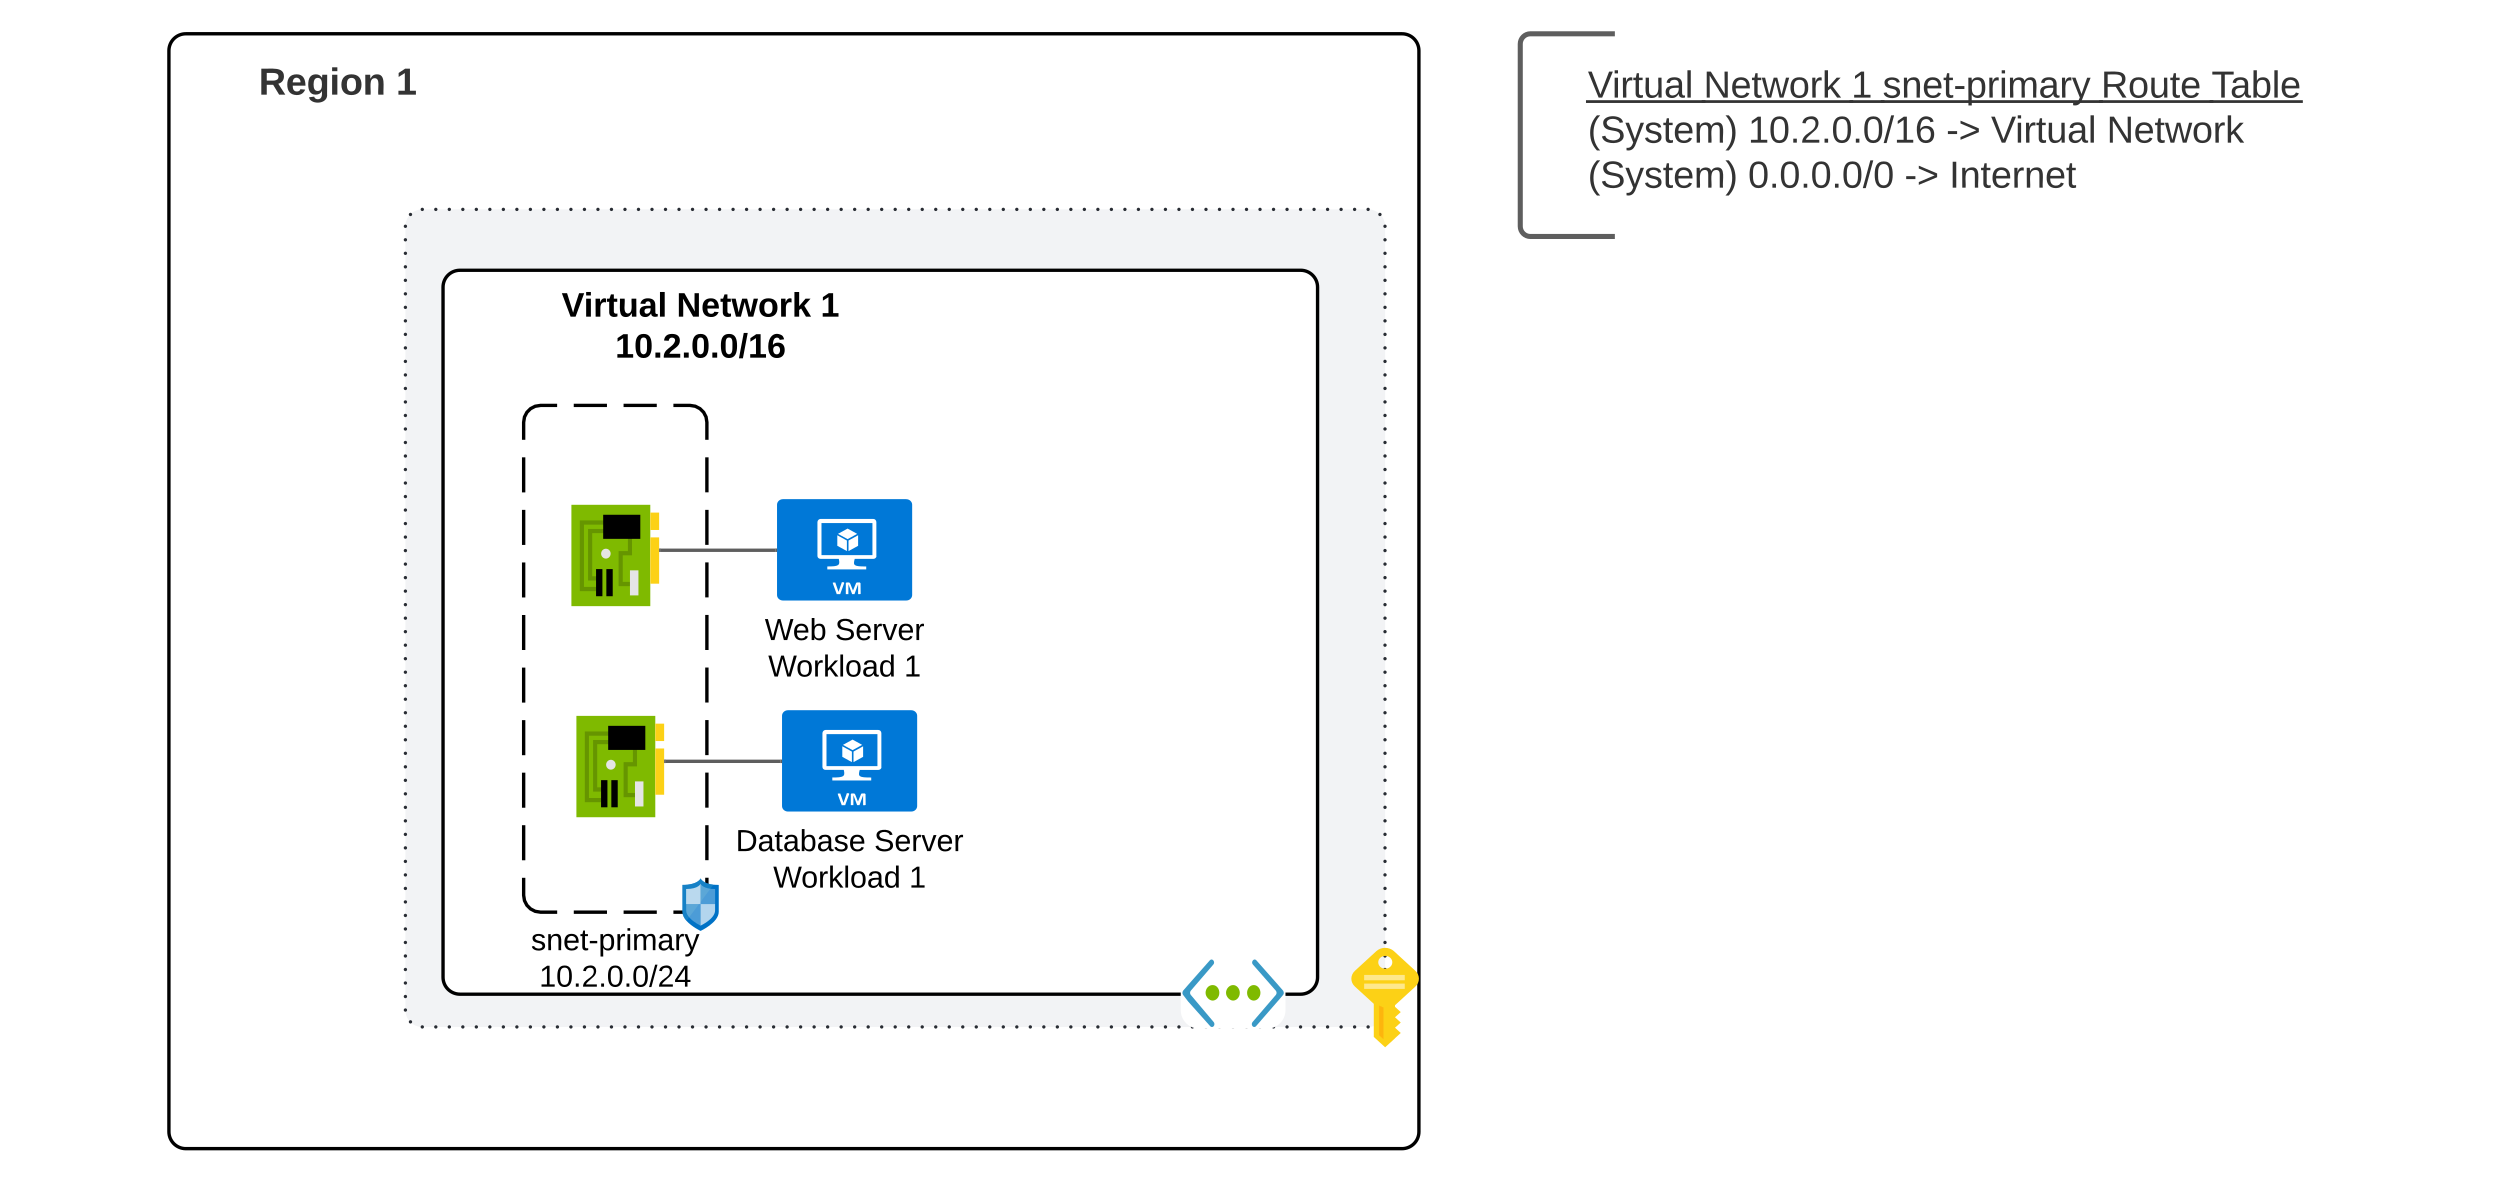 <svg xmlns="http://www.w3.org/2000/svg" xmlns:xlink="http://www.w3.org/1999/xlink" xmlns:lucid="lucid" width="1480" height="700"><g transform="translate(-1620 580)" lucid:page-tab-id="~m-RtZz7vfj2"><path d="M0-1296h3456v2656H0z" fill="#fff"/><path d="M2520-554c0-3.3 2.7-6 6-6h548c3.3 0 6 2.7 6 6v108c0 3.3-2.7 6-6 6h-548c-3.3 0-6-2.7-6-6z" fill="#fff" fill-opacity="0"/><path d="M2576-560h-50c-3.3 0-6 2.7-6 6v108c0 3.3 2.7 6 6 6h50" stroke="#5e5e5e" stroke-width="3" fill="none"/><use xlink:href="#a" transform="matrix(1,0,0,1,2560,-555) translate(0 32.778)"/><use xlink:href="#b" transform="matrix(1,0,0,1,2560,-555) translate(68.519 32.778)"/><use xlink:href="#c" transform="matrix(1,0,0,1,2560,-555) translate(155.988 32.778)"/><use xlink:href="#d" transform="matrix(1,0,0,1,2560,-555) translate(174.506 32.778)"/><use xlink:href="#e" transform="matrix(1,0,0,1,2560,-555) translate(303.827 32.778)"/><use xlink:href="#f" transform="matrix(1,0,0,1,2560,-555) translate(369.198 32.778)"/><use xlink:href="#g" transform="matrix(1,0,0,1,2560,-555) translate(0 59.444)"/><use xlink:href="#h" transform="matrix(1,0,0,1,2560,-555) translate(94.877 59.444)"/><use xlink:href="#i" transform="matrix(1,0,0,1,2560,-555) translate(212.16 59.444)"/><use xlink:href="#j" transform="matrix(1,0,0,1,2560,-555) translate(238.642 59.444)"/><use xlink:href="#k" transform="matrix(1,0,0,1,2560,-555) translate(307.16 59.444)"/><use xlink:href="#l" transform="matrix(1,0,0,1,2560,-555) translate(0 86.111)"/><use xlink:href="#m" transform="matrix(1,0,0,1,2560,-555) translate(94.877 86.111)"/><use xlink:href="#n" transform="matrix(1,0,0,1,2560,-555) translate(187.469 86.111)"/><use xlink:href="#o" transform="matrix(1,0,0,1,2560,-555) translate(213.951 86.111)"/><path d="M1720-550c0-5.52 4.48-10 10-10h720c5.52 0 10 4.48 10 10V90c0 5.52-4.48 10-10 10h-720c-5.52 0-10-4.48-10-10z" stroke="#000" stroke-width="2" fill="#fff"/><path d="M1860-446.04c0-5.53 4.48-10 10-10h560c5.52 0 10 4.47 10 10V18c0 5.52-4.48 10-10 10h-560c-5.52 0-10-4.48-10-10z" fill="#f2f3f5"/><path d="M1861-446.04c0 .55-.45 1-1 1s-1-.45-1-1c0-.56.45-1 1-1s1 .44 1 1zm3-7c0 .56-.44 1-1 1-.54 0-1-.44-1-1 0-.54.46-1 1-1 .56 0 1 .46 1 1zm7-3c0 .55-.45 1-1 1s-1-.45-1-1c0-.56.45-1 1-1s1 .44 1 1zm8 0c0 .55-.45 1-1 1s-1-.45-1-1c0-.56.45-1 1-1s1 .44 1 1zm8 0c0 .55-.45 1-1 1s-1-.45-1-1c0-.56.45-1 1-1s1 .44 1 1zm8 0c0 .55-.45 1-1 1s-1-.45-1-1c0-.56.45-1 1-1s1 .44 1 1zm8 0c0 .55-.45 1-1 1s-1-.45-1-1c0-.56.45-1 1-1s1 .44 1 1zm8 0c0 .55-.45 1-1 1s-1-.45-1-1c0-.56.45-1 1-1s1 .44 1 1zm8 0c0 .55-.45 1-1 1s-1-.45-1-1c0-.56.45-1 1-1s1 .44 1 1zm8 0c0 .55-.45 1-1 1s-1-.45-1-1c0-.56.45-1 1-1s1 .44 1 1zm8 0c0 .55-.45 1-1 1s-1-.45-1-1c0-.56.45-1 1-1s1 .44 1 1zm8 0c0 .55-.45 1-1 1s-1-.45-1-1c0-.56.45-1 1-1s1 .44 1 1zm8 0c0 .55-.45 1-1 1s-1-.45-1-1c0-.56.45-1 1-1s1 .44 1 1zm8 0c0 .55-.45 1-1 1s-1-.45-1-1c0-.56.45-1 1-1s1 .44 1 1zm8 0c0 .55-.45 1-1 1s-1-.45-1-1c0-.56.45-1 1-1s1 .44 1 1zm8 0c0 .55-.45 1-1 1s-1-.45-1-1c0-.56.45-1 1-1s1 .44 1 1zm8 0c0 .55-.45 1-1 1s-1-.45-1-1c0-.56.45-1 1-1s1 .44 1 1zm8 0c0 .55-.45 1-1 1s-1-.45-1-1c0-.56.45-1 1-1s1 .44 1 1zm8 0c0 .55-.45 1-1 1s-1-.45-1-1c0-.56.45-1 1-1s1 .44 1 1zm8 0c0 .55-.45 1-1 1s-1-.45-1-1c0-.56.45-1 1-1s1 .44 1 1zm8 0c0 .55-.45 1-1 1s-1-.45-1-1c0-.56.45-1 1-1s1 .44 1 1zm8 0c0 .55-.45 1-1 1s-1-.45-1-1c0-.56.45-1 1-1s1 .44 1 1zm8 0c0 .55-.45 1-1 1s-1-.45-1-1c0-.56.45-1 1-1s1 .44 1 1zm8 0c0 .55-.45 1-1 1s-1-.45-1-1c0-.56.45-1 1-1s1 .44 1 1zm8 0c0 .55-.45 1-1 1s-1-.45-1-1c0-.56.45-1 1-1s1 .44 1 1zm8 0c0 .55-.45 1-1 1s-1-.45-1-1c0-.56.45-1 1-1s1 .44 1 1zm8 0c0 .55-.45 1-1 1s-1-.45-1-1c0-.56.45-1 1-1s1 .44 1 1zm8 0c0 .55-.45 1-1 1s-1-.45-1-1c0-.56.45-1 1-1s1 .44 1 1zm8 0c0 .55-.45 1-1 1s-1-.45-1-1c0-.56.45-1 1-1s1 .44 1 1zm8 0c0 .55-.45 1-1 1s-1-.45-1-1c0-.56.45-1 1-1s1 .44 1 1zm8 0c0 .55-.45 1-1 1s-1-.45-1-1c0-.56.45-1 1-1s1 .44 1 1zm8 0c0 .55-.45 1-1 1s-1-.45-1-1c0-.56.45-1 1-1s1 .44 1 1zm8 0c0 .55-.45 1-1 1s-1-.45-1-1c0-.56.45-1 1-1s1 .44 1 1zm8 0c0 .55-.45 1-1 1s-1-.45-1-1c0-.56.45-1 1-1s1 .44 1 1zm8 0c0 .55-.45 1-1 1s-1-.45-1-1c0-.56.45-1 1-1s1 .44 1 1zm8 0c0 .55-.45 1-1 1s-1-.45-1-1c0-.56.45-1 1-1s1 .44 1 1zm8 0c0 .55-.45 1-1 1s-1-.45-1-1c0-.56.45-1 1-1s1 .44 1 1zm8 0c0 .55-.45 1-1 1s-1-.45-1-1c0-.56.45-1 1-1s1 .44 1 1zm8 0c0 .55-.45 1-1 1s-1-.45-1-1c0-.56.45-1 1-1s1 .44 1 1zm8 0c0 .55-.45 1-1 1s-1-.45-1-1c0-.56.45-1 1-1s1 .44 1 1zm8 0c0 .55-.45 1-1 1s-1-.45-1-1c0-.56.45-1 1-1s1 .44 1 1zm8 0c0 .55-.45 1-1 1s-1-.45-1-1c0-.56.45-1 1-1s1 .44 1 1zm8 0c0 .55-.45 1-1 1s-1-.45-1-1c0-.56.45-1 1-1s1 .44 1 1zm8 0c0 .55-.45 1-1 1s-1-.45-1-1c0-.56.45-1 1-1s1 .44 1 1zm8 0c0 .55-.45 1-1 1s-1-.45-1-1c0-.56.45-1 1-1s1 .44 1 1zm8 0c0 .55-.45 1-1 1s-1-.45-1-1c0-.56.45-1 1-1s1 .44 1 1zm8 0c0 .55-.45 1-1 1s-1-.45-1-1c0-.56.45-1 1-1s1 .44 1 1zm8 0c0 .55-.45 1-1 1s-1-.45-1-1c0-.56.45-1 1-1s1 .44 1 1zm8 0c0 .55-.45 1-1 1s-1-.45-1-1c0-.56.45-1 1-1s1 .44 1 1zm8 0c0 .55-.45 1-1 1s-1-.45-1-1c0-.56.45-1 1-1s1 .44 1 1zm8 0c0 .55-.45 1-1 1s-1-.45-1-1c0-.56.45-1 1-1s1 .44 1 1zm8 0c0 .55-.45 1-1 1s-1-.45-1-1c0-.56.45-1 1-1s1 .44 1 1zm8 0c0 .55-.45 1-1 1s-1-.45-1-1c0-.56.45-1 1-1s1 .44 1 1zm8 0c0 .55-.45 1-1 1s-1-.45-1-1c0-.56.45-1 1-1s1 .44 1 1zm8 0c0 .55-.45 1-1 1s-1-.45-1-1c0-.56.45-1 1-1s1 .44 1 1zm8 0c0 .55-.45 1-1 1s-1-.45-1-1c0-.56.45-1 1-1s1 .44 1 1zm8 0c0 .55-.45 1-1 1s-1-.45-1-1c0-.56.45-1 1-1s1 .44 1 1zm8 0c0 .55-.45 1-1 1s-1-.45-1-1c0-.56.45-1 1-1s1 .44 1 1zm8 0c0 .55-.45 1-1 1s-1-.45-1-1c0-.56.45-1 1-1s1 .44 1 1zm8 0c0 .55-.45 1-1 1s-1-.45-1-1c0-.56.45-1 1-1s1 .44 1 1zm8 0c0 .55-.45 1-1 1s-1-.45-1-1c0-.56.45-1 1-1s1 .44 1 1zm8 0c0 .55-.45 1-1 1s-1-.45-1-1c0-.56.45-1 1-1s1 .44 1 1zm8 0c0 .55-.45 1-1 1s-1-.45-1-1c0-.56.45-1 1-1s1 .44 1 1zm8 0c0 .55-.45 1-1 1s-1-.45-1-1c0-.56.45-1 1-1s1 .44 1 1zm8 0c0 .55-.45 1-1 1s-1-.45-1-1c0-.56.45-1 1-1s1 .44 1 1zm8 0c0 .55-.45 1-1 1s-1-.45-1-1c0-.56.45-1 1-1s1 .44 1 1zm8 0c0 .55-.45 1-1 1s-1-.45-1-1c0-.56.45-1 1-1s1 .44 1 1zm8 0c0 .55-.45 1-1 1s-1-.45-1-1c0-.56.45-1 1-1s1 .44 1 1zm8 0c0 .55-.45 1-1 1s-1-.45-1-1c0-.56.45-1 1-1s1 .44 1 1zm8 0c0 .55-.45 1-1 1s-1-.45-1-1c0-.56.45-1 1-1s1 .44 1 1zm8 0c0 .55-.45 1-1 1s-1-.45-1-1c0-.56.45-1 1-1s1 .44 1 1zm8 0c0 .55-.45 1-1 1s-1-.45-1-1c0-.56.45-1 1-1s1 .44 1 1zm8 0c0 .55-.45 1-1 1s-1-.45-1-1c0-.56.45-1 1-1s1 .44 1 1zm7 3c0 .56-.46 1-1 1-.56 0-1-.44-1-1 0-.54.44-1 1-1 .54 0 1 .46 1 1zm3 7c0 .55-.45 1-1 1s-1-.45-1-1c0-.56.45-1 1-1s1 .44 1 1zm0 8c0 .55-.45 1-1 1s-1-.45-1-1 .45-1 1-1 1 .45 1 1zm0 8c0 .55-.45 1-1 1s-1-.45-1-1 .45-1 1-1 1 .45 1 1zm0 8c0 .55-.45 1-1 1s-1-.45-1-1 .45-1 1-1 1 .45 1 1zm0 8c0 .55-.45 1-1 1s-1-.45-1-1 .45-1 1-1 1 .45 1 1zm0 8c0 .55-.45 1-1 1s-1-.45-1-1 .45-1 1-1 1 .45 1 1zm0 8c0 .55-.45 1-1 1s-1-.45-1-1 .45-1 1-1 1 .45 1 1zm0 8c0 .55-.45 1-1 1s-1-.45-1-1 .45-1 1-1 1 .45 1 1zm0 8c0 .56-.45 1-1 1s-1-.44-1-1c0-.55.45-1 1-1s1 .45 1 1zm0 8c0 .56-.45 1-1 1s-1-.44-1-1c0-.55.45-1 1-1s1 .45 1 1zm0 8c0 .56-.45 1-1 1s-1-.44-1-1c0-.55.45-1 1-1s1 .45 1 1zm0 8c0 .56-.45 1-1 1s-1-.44-1-1c0-.55.45-1 1-1s1 .45 1 1zm0 8c0 .56-.45 1-1 1s-1-.44-1-1c0-.55.45-1 1-1s1 .45 1 1zm0 8c0 .56-.45 1-1 1s-1-.44-1-1c0-.55.45-1 1-1s1 .45 1 1zm0 8c0 .56-.45 1-1 1s-1-.44-1-1c0-.54.45-1 1-1s1 .46 1 1zm0 8c0 .56-.45 1-1 1s-1-.44-1-1c0-.54.45-1 1-1s1 .46 1 1zm0 8c0 .56-.45 1-1 1s-1-.44-1-1c0-.54.45-1 1-1s1 .46 1 1zm0 8c0 .56-.45 1-1 1s-1-.44-1-1c0-.54.45-1 1-1s1 .46 1 1zm0 8c0 .56-.45 1-1 1s-1-.44-1-1c0-.54.45-1 1-1s1 .46 1 1zm0 8c0 .56-.45 1-1 1s-1-.44-1-1c0-.54.45-1 1-1s1 .46 1 1zm0 8c0 .56-.45 1-1 1s-1-.44-1-1c0-.54.45-1 1-1s1 .46 1 1zm0 8c0 .56-.45 1-1 1s-1-.44-1-1c0-.54.45-1 1-1s1 .46 1 1zm0 8c0 .57-.45 1-1 1s-1-.43-1-1c0-.54.45-1 1-1s1 .46 1 1zm0 8c0 .57-.45 1-1 1s-1-.43-1-1c0-.54.45-1 1-1s1 .46 1 1zm0 8c0 .57-.45 1-1 1s-1-.43-1-1c0-.54.45-1 1-1s1 .46 1 1zm0 8.02c0 .55-.45 1-1 1s-1-.45-1-1c0-.56.45-1 1-1s1 .44 1 1zm0 8c0 .55-.45 1-1 1s-1-.45-1-1c0-.56.45-1 1-1s1 .44 1 1zm0 8c0 .55-.45 1-1 1s-1-.45-1-1c0-.56.45-1 1-1s1 .44 1 1zm0 8c0 .55-.45 1-1 1s-1-.45-1-1 .45-1 1-1 1 .45 1 1zm0 8c0 .55-.45 1-1 1s-1-.45-1-1 .45-1 1-1 1 .45 1 1zm0 8c0 .55-.45 1-1 1s-1-.45-1-1 .45-1 1-1 1 .45 1 1zm0 8c0 .55-.45 1-1 1s-1-.45-1-1 .45-1 1-1 1 .45 1 1zm0 8c0 .55-.45 1-1 1s-1-.45-1-1 .45-1 1-1 1 .45 1 1zm0 8c0 .55-.45 1-1 1s-1-.45-1-1 .45-1 1-1 1 .45 1 1zm0 8c0 .55-.45 1-1 1s-1-.45-1-1 .45-1 1-1 1 .45 1 1zm0 8c0 .56-.45 1-1 1s-1-.44-1-1c0-.55.45-1 1-1s1 .45 1 1zm0 8c0 .56-.45 1-1 1s-1-.44-1-1c0-.55.45-1 1-1s1 .45 1 1zm0 8c0 .56-.45 1-1 1s-1-.44-1-1c0-.55.45-1 1-1s1 .45 1 1zm0 8c0 .56-.45 1-1 1s-1-.44-1-1c0-.55.45-1 1-1s1 .45 1 1zm0 8c0 .56-.45 1-1 1s-1-.44-1-1c0-.55.45-1 1-1s1 .45 1 1zm0 8c0 .56-.45 1-1 1s-1-.44-1-1c0-.55.45-1 1-1s1 .45 1 1zm0 8c0 .56-.45 1-1 1s-1-.44-1-1c0-.54.45-1 1-1s1 .46 1 1zm0 8c0 .56-.45 1-1 1s-1-.44-1-1c0-.54.45-1 1-1s1 .46 1 1zm0 8c0 .56-.45 1-1 1s-1-.44-1-1c0-.54.45-1 1-1s1 .46 1 1zm0 8c0 .56-.45 1-1 1s-1-.44-1-1c0-.54.45-1 1-1s1 .46 1 1zm0 8c0 .56-.45 1-1 1s-1-.44-1-1c0-.54.45-1 1-1s1 .46 1 1zm0 8c0 .56-.45 1-1 1s-1-.44-1-1c0-.54.45-1 1-1s1 .46 1 1zm0 8c0 .56-.45 1-1 1s-1-.44-1-1c0-.54.45-1 1-1s1 .46 1 1zm0 8c0 .56-.45 1-1 1s-1-.44-1-1c0-.54.45-1 1-1s1 .46 1 1zm0 8c0 .57-.45 1-1 1s-1-.43-1-1c0-.54.45-1 1-1s1 .46 1 1zm0 8c0 .57-.45 1-1 1s-1-.43-1-1c0-.54.45-1 1-1s1 .46 1 1zm0 8c0 .57-.45 1-1 1s-1-.43-1-1c0-.54.45-1 1-1s1 .46 1 1zm0 8.02c0 .55-.45 1-1 1s-1-.45-1-1c0-.56.45-1 1-1s1 .44 1 1zm0 8c0 .55-.45 1-1 1s-1-.45-1-1c0-.56.45-1 1-1s1 .44 1 1zm0 8c0 .55-.45 1-1 1s-1-.45-1-1c0-.56.45-1 1-1s1 .44 1 1zm0 8c0 .55-.45 1-1 1s-1-.45-1-1 .45-1 1-1 1 .45 1 1zm0 8c0 .55-.45 1-1 1s-1-.45-1-1 .45-1 1-1 1 .45 1 1zm0 8c0 .55-.45 1-1 1s-1-.45-1-1 .45-1 1-1 1 .45 1 1zm0 8c0 .55-.45 1-1 1s-1-.45-1-1 .45-1 1-1 1 .45 1 1zm-3 7c0 .54-.46 1-1 1-.56 0-1-.46-1-1 0-.56.44-1 1-1 .54 0 1 .44 1 1zm-7 3c0 .55-.45 1-1 1s-1-.45-1-1 .45-1 1-1 1 .45 1 1zm-8 0c0 .55-.45 1-1 1s-1-.45-1-1 .45-1 1-1 1 .45 1 1zm-8 0c0 .55-.45 1-1 1s-1-.45-1-1 .45-1 1-1 1 .45 1 1zm-8 0c0 .55-.45 1-1 1s-1-.45-1-1 .45-1 1-1 1 .45 1 1zm-8 0c0 .55-.45 1-1 1s-1-.45-1-1 .45-1 1-1 1 .45 1 1zm-8 0c0 .55-.45 1-1 1s-1-.45-1-1 .45-1 1-1 1 .45 1 1zm-8 0c0 .55-.45 1-1 1s-1-.45-1-1 .45-1 1-1 1 .45 1 1zm-8 0c0 .55-.45 1-1 1s-1-.45-1-1 .45-1 1-1 1 .45 1 1zm-8 0c0 .55-.45 1-1 1s-1-.45-1-1 .45-1 1-1 1 .45 1 1zm-8 0c0 .55-.45 1-1 1s-1-.45-1-1 .45-1 1-1 1 .45 1 1zm-8 0c0 .55-.45 1-1 1s-1-.45-1-1 .45-1 1-1 1 .45 1 1zm-8 0c0 .55-.45 1-1 1s-1-.45-1-1 .45-1 1-1 1 .45 1 1zm-8 0c0 .55-.45 1-1 1s-1-.45-1-1 .45-1 1-1 1 .45 1 1zm-8 0c0 .55-.45 1-1 1s-1-.45-1-1 .45-1 1-1 1 .45 1 1zm-8 0c0 .55-.45 1-1 1s-1-.45-1-1 .45-1 1-1 1 .45 1 1zm-8 0c0 .55-.45 1-1 1s-1-.45-1-1 .45-1 1-1 1 .45 1 1zm-8 0c0 .55-.45 1-1 1s-1-.45-1-1 .45-1 1-1 1 .45 1 1zm-8 0c0 .55-.45 1-1 1s-1-.45-1-1 .45-1 1-1 1 .45 1 1zm-8 0c0 .55-.45 1-1 1s-1-.45-1-1 .45-1 1-1 1 .45 1 1zm-8 0c0 .55-.45 1-1 1s-1-.45-1-1 .45-1 1-1 1 .45 1 1zm-8 0c0 .55-.45 1-1 1s-1-.45-1-1 .45-1 1-1 1 .45 1 1zm-8 0c0 .55-.45 1-1 1s-1-.45-1-1 .45-1 1-1 1 .45 1 1zm-8 0c0 .55-.45 1-1 1s-1-.45-1-1 .45-1 1-1 1 .45 1 1zm-8 0c0 .55-.45 1-1 1s-1-.45-1-1 .45-1 1-1 1 .45 1 1zm-8 0c0 .55-.45 1-1 1s-1-.45-1-1 .45-1 1-1 1 .45 1 1zm-8 0c0 .55-.45 1-1 1s-1-.45-1-1 .45-1 1-1 1 .45 1 1zm-8 0c0 .55-.45 1-1 1s-1-.45-1-1 .45-1 1-1 1 .45 1 1zm-8 0c0 .55-.45 1-1 1s-1-.45-1-1 .45-1 1-1 1 .45 1 1zm-8 0c0 .55-.45 1-1 1s-1-.45-1-1 .45-1 1-1 1 .45 1 1zm-8 0c0 .55-.45 1-1 1s-1-.45-1-1 .45-1 1-1 1 .45 1 1zm-8 0c0 .55-.45 1-1 1s-1-.45-1-1 .45-1 1-1 1 .45 1 1zm-8 0c0 .55-.45 1-1 1s-1-.45-1-1 .45-1 1-1 1 .45 1 1zm-8 0c0 .55-.45 1-1 1s-1-.45-1-1 .45-1 1-1 1 .45 1 1zm-8 0c0 .55-.45 1-1 1s-1-.45-1-1 .45-1 1-1 1 .45 1 1zm-8 0c0 .55-.45 1-1 1s-1-.45-1-1 .45-1 1-1 1 .45 1 1zm-8 0c0 .55-.45 1-1 1s-1-.45-1-1 .45-1 1-1 1 .45 1 1zm-8 0c0 .55-.45 1-1 1s-1-.45-1-1 .45-1 1-1 1 .45 1 1zm-8 0c0 .55-.45 1-1 1s-1-.45-1-1 .45-1 1-1 1 .45 1 1zm-8 0c0 .55-.45 1-1 1s-1-.45-1-1 .45-1 1-1 1 .45 1 1zm-8 0c0 .55-.45 1-1 1s-1-.45-1-1 .45-1 1-1 1 .45 1 1zm-8 0c0 .55-.45 1-1 1s-1-.45-1-1 .45-1 1-1 1 .45 1 1zm-8 0c0 .55-.45 1-1 1s-1-.45-1-1 .45-1 1-1 1 .45 1 1zm-8 0c0 .55-.45 1-1 1s-1-.45-1-1 .45-1 1-1 1 .45 1 1zm-8 0c0 .55-.45 1-1 1s-1-.45-1-1 .45-1 1-1 1 .45 1 1zm-8 0c0 .55-.45 1-1 1s-1-.45-1-1 .45-1 1-1 1 .45 1 1zm-8 0c0 .55-.45 1-1 1s-1-.45-1-1 .45-1 1-1 1 .45 1 1zm-8 0c0 .55-.45 1-1 1s-1-.45-1-1 .45-1 1-1 1 .45 1 1zm-8 0c0 .55-.45 1-1 1s-1-.45-1-1 .45-1 1-1 1 .45 1 1zm-8 0c0 .55-.45 1-1 1s-1-.45-1-1 .45-1 1-1 1 .45 1 1zm-8 0c0 .55-.45 1-1 1s-1-.45-1-1 .45-1 1-1 1 .45 1 1zm-8 0c0 .55-.45 1-1 1s-1-.45-1-1 .45-1 1-1 1 .45 1 1zm-8 0c0 .55-.45 1-1 1s-1-.45-1-1 .45-1 1-1 1 .45 1 1zm-8 0c0 .55-.45 1-1 1s-1-.45-1-1 .45-1 1-1 1 .45 1 1zm-8 0c0 .55-.45 1-1 1s-1-.45-1-1 .45-1 1-1 1 .45 1 1zm-8 0c0 .55-.45 1-1 1s-1-.45-1-1 .45-1 1-1 1 .45 1 1zm-8 0c0 .55-.45 1-1 1s-1-.45-1-1 .45-1 1-1 1 .45 1 1zm-8 0c0 .55-.45 1-1 1s-1-.45-1-1 .45-1 1-1 1 .45 1 1zm-8 0c0 .55-.45 1-1 1s-1-.45-1-1 .45-1 1-1 1 .45 1 1zm-8 0c0 .55-.45 1-1 1s-1-.45-1-1 .45-1 1-1 1 .45 1 1zm-8 0c0 .55-.45 1-1 1s-1-.45-1-1 .45-1 1-1 1 .45 1 1zm-8 0c0 .55-.45 1-1 1s-1-.45-1-1 .45-1 1-1 1 .45 1 1zm-8 0c0 .55-.45 1-1 1s-1-.45-1-1 .45-1 1-1 1 .45 1 1zm-8 0c0 .55-.45 1-1 1s-1-.45-1-1 .45-1 1-1 1 .45 1 1zm-8 0c0 .55-.45 1-1 1s-1-.45-1-1 .45-1 1-1 1 .45 1 1zm-8 0c0 .55-.45 1-1 1s-1-.45-1-1 .45-1 1-1 1 .45 1 1zm-8 0c0 .55-.45 1-1 1s-1-.45-1-1 .45-1 1-1 1 .45 1 1zm-8 0c0 .55-.45 1-1 1s-1-.45-1-1 .45-1 1-1 1 .45 1 1zm-8 0c0 .55-.45 1-1 1s-1-.45-1-1 .45-1 1-1 1 .45 1 1zm-8 0c0 .55-.45 1-1 1s-1-.45-1-1 .45-1 1-1 1 .45 1 1zm-8 0c0 .55-.45 1-1 1s-1-.45-1-1 .45-1 1-1 1 .45 1 1zm-8 0c0 .55-.45 1-1 1s-1-.45-1-1 .45-1 1-1 1 .45 1 1zm-7-3c0 .54-.44 1-1 1-.54 0-1-.46-1-1 0-.56.46-1 1-1 .56 0 1 .44 1 1zm-3-7c0 .55-.45 1-1 1s-1-.45-1-1 .45-1 1-1 1 .45 1 1zm0-8c0 .55-.45 1-1 1s-1-.45-1-1 .45-1 1-1 1 .45 1 1zm0-8c0 .55-.45 1-1 1s-1-.45-1-1 .45-1 1-1 1 .45 1 1zm0-8c0 .55-.45 1-1 1s-1-.45-1-1 .45-1 1-1 1 .45 1 1zm0-8c0 .55-.45 1-1 1s-1-.45-1-1c0-.56.45-1 1-1s1 .44 1 1zm0-8c0 .55-.45 1-1 1s-1-.45-1-1c0-.56.45-1 1-1s1 .44 1 1zm0-8c0 .55-.45 1-1 1s-1-.45-1-1c0-.56.45-1 1-1s1 .44 1 1zm0-8c0 .55-.45 1-1 1s-1-.45-1-1c0-.56.45-1 1-1s1 .44 1 1zm0-8c0 .55-.45 1-1 1s-1-.45-1-1c0-.56.45-1 1-1s1 .44 1 1zm0-8c0 .55-.45 1-1 1s-1-.45-1-1c0-.56.45-1 1-1s1 .44 1 1zm0-8c0 .54-.45 1-1 1s-1-.46-1-1c0-.56.45-1 1-1s1 .44 1 1zm0-8c0 .54-.45 1-1 1s-1-.46-1-1c0-.56.45-1 1-1s1 .44 1 1zm0-8c0 .54-.45 1-1 1s-1-.46-1-1c0-.56.45-1 1-1s1 .44 1 1zm0-8c0 .54-.45 1-1 1s-1-.46-1-1c0-.56.45-1 1-1s1 .44 1 1zm0-8c0 .54-.45 1-1 1s-1-.46-1-1c0-.56.45-1 1-1s1 .44 1 1zm0-8c0 .54-.45 1-1 1s-1-.46-1-1c0-.56.45-1 1-1s1 .44 1 1zm0-8c0 .54-.45 1-1 1s-1-.46-1-1c0-.56.45-1 1-1s1 .44 1 1zm0-8c0 .54-.45 1-1 1s-1-.46-1-1c0-.56.45-1 1-1s1 .44 1 1zm0-8c0 .54-.45 1-1 1s-1-.46-1-1c0-.57.45-1 1-1s1 .43 1 1zm0-8c0 .54-.45 1-1 1s-1-.46-1-1c0-.57.45-1 1-1s1 .43 1 1zm0-8c0 .54-.45 1-1 1s-1-.46-1-1c0-.57.45-1 1-1s1 .43 1 1zm0-8.02c0 .56-.45 1-1 1s-1-.44-1-1c0-.55.45-1 1-1s1 .45 1 1zm0-8c0 .56-.45 1-1 1s-1-.44-1-1c0-.55.45-1 1-1s1 .45 1 1zm0-8c0 .56-.45 1-1 1s-1-.44-1-1c0-.55.45-1 1-1s1 .45 1 1zm0-8c0 .55-.45 1-1 1s-1-.45-1-1 .45-1 1-1 1 .45 1 1zm0-8c0 .55-.45 1-1 1s-1-.45-1-1 .45-1 1-1 1 .45 1 1zm0-8c0 .55-.45 1-1 1s-1-.45-1-1 .45-1 1-1 1 .45 1 1zm0-8c0 .55-.45 1-1 1s-1-.45-1-1 .45-1 1-1 1 .45 1 1zm0-8c0 .55-.45 1-1 1s-1-.45-1-1 .45-1 1-1 1 .45 1 1zm0-8c0 .55-.45 1-1 1s-1-.45-1-1 .45-1 1-1 1 .45 1 1zm0-8c0 .55-.45 1-1 1s-1-.45-1-1 .45-1 1-1 1 .45 1 1zm0-8c0 .55-.45 1-1 1s-1-.45-1-1c0-.56.45-1 1-1s1 .44 1 1zm0-8c0 .55-.45 1-1 1s-1-.45-1-1c0-.56.45-1 1-1s1 .44 1 1zm0-8c0 .55-.45 1-1 1s-1-.45-1-1c0-.56.45-1 1-1s1 .44 1 1zm0-8c0 .55-.45 1-1 1s-1-.45-1-1c0-.56.45-1 1-1s1 .44 1 1zm0-8c0 .55-.45 1-1 1s-1-.45-1-1c0-.56.45-1 1-1s1 .44 1 1zm0-8c0 .55-.45 1-1 1s-1-.45-1-1c0-.56.45-1 1-1s1 .44 1 1zm0-8c0 .54-.45 1-1 1s-1-.46-1-1c0-.56.45-1 1-1s1 .44 1 1zm0-8c0 .54-.45 1-1 1s-1-.46-1-1c0-.56.45-1 1-1s1 .44 1 1zm0-8c0 .54-.45 1-1 1s-1-.46-1-1c0-.56.45-1 1-1s1 .44 1 1zm0-8c0 .54-.45 1-1 1s-1-.46-1-1c0-.56.45-1 1-1s1 .44 1 1zm0-8c0 .54-.45 1-1 1s-1-.46-1-1c0-.56.45-1 1-1s1 .44 1 1zm0-8c0 .54-.45 1-1 1s-1-.46-1-1c0-.56.45-1 1-1s1 .44 1 1zm0-8c0 .54-.45 1-1 1s-1-.46-1-1c0-.56.45-1 1-1s1 .44 1 1zm0-8c0 .54-.45 1-1 1s-1-.46-1-1c0-.56.45-1 1-1s1 .44 1 1zm0-8c0 .54-.45 1-1 1s-1-.46-1-1c0-.57.45-1 1-1s1 .43 1 1zm0-8c0 .54-.45 1-1 1s-1-.46-1-1c0-.57.45-1 1-1s1 .43 1 1zm0-8c0 .54-.45 1-1 1s-1-.46-1-1c0-.57.45-1 1-1s1 .43 1 1zm0-8.02c0 .56-.45 1-1 1s-1-.44-1-1c0-.55.45-1 1-1s1 .45 1 1zm0-8c0 .56-.45 1-1 1s-1-.44-1-1c0-.55.45-1 1-1s1 .45 1 1zm0-8c0 .56-.45 1-1 1s-1-.44-1-1c0-.55.45-1 1-1s1 .45 1 1zm0-8c0 .55-.45 1-1 1s-1-.45-1-1 .45-1 1-1 1 .45 1 1zm0-8c0 .55-.45 1-1 1s-1-.45-1-1 .45-1 1-1 1 .45 1 1zm0-8c0 .55-.45 1-1 1s-1-.45-1-1 .45-1 1-1 1 .45 1 1zm0-8c0 .55-.45 1-1 1s-1-.45-1-1 .45-1 1-1 1 .45 1 1zm0-8c0 .55-.45 1-1 1s-1-.45-1-1 .45-1 1-1 1 .45 1 1zm0-8c0 .55-.45 1-1 1s-1-.45-1-1 .45-1 1-1 1 .45 1 1zm0-8c0 .55-.45 1-1 1s-1-.45-1-1 .45-1 1-1 1 .45 1 1z" fill="#282c33"/><path d="M1882.28-410c0-5.52 4.48-10 10-10H2390c5.52 0 10 4.48 10 10V-1.44c0 5.52-4.48 10-10 10h-497.72c-5.52 0-10-4.48-10-10z" stroke="#000" stroke-width="2" fill="#fff"/><path d="M2320-2c0-5.52 4.48-10 10-10h40c5.52 0 10 4.48 10 10v20c0 5.52-4.48 10-10 10h-40c-5.52 0-10-4.48-10-10z" stroke="#fff" stroke-width="2" fill="#fff"/><path d="M2379.6 9c.6-.68.48-1.8 0-2.52l-2.88-3.32-12.94-14.64c-.6-.68-1.44-.68-2.04 0-.6.68-.72 1.8 0 2.52l13.54 15.44c.6.72.6 1.84 0 2.52l-13.77 16.04c-.6.68-.6 1.8 0 2.48.6.72 1.56.56 2.04 0l12.82-14.76.12-.12L2379.6 9zM2320.4 9c-.6-.68-.48-1.8 0-2.52l2.88-3.32 12.94-14.64c.6-.68 1.44-.68 2.04 0 .6.68.72 1.8 0 2.52l-13.3 15.44c-.6.72-.6 1.84 0 2.52l13.53 16.04c.6.68.6 1.8 0 2.48-.6.72-1.56.56-2.04 0l-13.05-14.6-.12-.16L2320.4 9z" stroke="#000" stroke-opacity="0" fill="#3999c6"/><path d="M2341.85 7.75c0 2.64-1.9 4.6-3.95 4.6-2.04 0-4.2-2.23-4.2-4.6 0-2.38 1.68-4.6 4.2-4.6 2.4 0 3.95 2.22 3.95 4.6zM2353.95 7.75c0 2.64-1.9 4.6-3.95 4.6-2.03 0-4.2-2.23-4.2-4.6 0-2.38 1.92-4.6 4.2-4.6 2.28 0 3.95 2.22 3.95 4.6zM2366.18 7.75c0 2.53-1.78 4.6-3.96 4.6-2.18 0-3.95-2.07-3.95-4.6 0-2.54 1.77-4.6 3.95-4.6s3.96 2.06 3.96 4.6z" stroke="#000" stroke-opacity="0" fill="#7fba00"/><path d="M2336.87-11.1h26.18l16.27 18.9-16.92 19.7h-25.3l-16.74-19.48z" stroke="#000" stroke-opacity="0" stroke-width="0" fill-opacity="0"/><path d="M1884.75-425.12h300v82.8h-300z" stroke="#000" stroke-opacity="0" stroke-width="2" fill="#fff" fill-opacity="0"/><use xlink:href="#p" transform="matrix(1,0,0,1,1889.75,-420.121) translate(62.763 27.584)"/><use xlink:href="#q" transform="matrix(1,0,0,1,1889.75,-420.121) translate(130.788 27.584)"/><use xlink:href="#r" transform="matrix(1,0,0,1,1889.75,-420.121) translate(216.002 27.584)"/><use xlink:href="#s" transform="matrix(1,0,0,1,1889.75,-420.121) translate(94.444 51.851)"/><path d="M1640-560h360v62.32h-360z" fill="#fff" fill-opacity="0"/><use xlink:href="#t" transform="matrix(1,0,0,1,1645,-555) translate(128.21 31.028)"/><use xlink:href="#u" transform="matrix(1,0,0,1,1645,-555) translate(209.444 31.028)"/><path d="M1930-330c0-5.52 4.48-10 10-10h88.48c5.52 0 10 4.48 10 10v280c0 5.52-4.48 10-10 10H1940c-5.52 0-10-4.48-10-10z" fill="#fff"/><path d="M1959.66-340h19.66m9.83 0h19.66m9.84 0h9.84l3.16.5 2.74 1.43 2.17 2.16 1.42 2.74.5 3.16v10.37m0 10.37v20.74m0 10.37v20.74m0 10.36v20.74m0 10.37v20.74m0 10.4v20.73m0 10.37v20.74m0 10.37v20.75m0 10.37v20.74m0 10.37V-50l-.5 3.16-1.42 2.75-2.17 2.17-2.74 1.42-3.16.5h-9.84m-9.83 0h-19.65m-9.83 0h-19.66m-9.83 0H1940l-3.16-.5-2.75-1.43-2.17-2.16-1.42-2.74-.5-3.16v-10.37m0-10.37v-20.74m0-10.37v-20.74m0-10.36v-20.74m0-10.37v-20.74m0-10.4v-20.73m0-10.37v-20.74m0-10.37v-20.75m0-10.37v-20.74m0-10.37V-330l.5-3.16 1.43-2.75 2.16-2.17 2.74-1.42 3.16-.5h9.83" stroke="#000" stroke-width="2" fill="none"/><path d="M2106.32-251.37h30.16v-18.96h-30.16v18.96zm21.68-5.52l-5.68 3.13V-260l5.68-3.13v6.24zm-6.24-10.2l5.68 3.13-5.68 3.12-5.68-3.12 5.68-3.12zm-6.08 3.97l5.68 3.12v6.23l-5.68-3.12v-6.23z" stroke="#000" stroke-opacity="0" fill="#0078d7"/><path d="M2156.48-284.5h-72.96c-2 0-3.52 1.57-3.52 3.25v53.52c0 1.86 1.68 3.24 3.52 3.24h72.96c2.08 0 3.52-1.55 3.52-3.23v-53.52c0-1.68-1.52-3.24-3.52-3.24zm-36.72 49.7l-2.24 6.17v.18l-.16.18H2115.44h-.16v-.18l-2.24-6.18v-.53h1.52v.18l1.84 5.35 1.84-5.34v-.17l.16-.18h1.12v.18c.4.18.4.36.24.36zm9.76 6.35c-.24.18-.4.18-.4.18H2128.16h-.16v-5.88l-2.08 5.7v.18h-.32H2124.4v-.18l-2.16-5.7v5.88h-.4H2120.72V-234.63c0-.18 0-.36.16-.36.24-.17.24-.17.4-.17h1.28c.16 0 .16 0 .4.18l.16.2c0 .17.24.17.24.35l1.6 4.08 1.68-4.08c0-.18.16-.36.16-.36 0-.2.16-.2.16-.2s.24-.17.4-.17h1.68s.16 0 .16.18c0 0 0 .2.24.2v.17l.08 6.18zm9.36-22.38c0 1.02-.96 1.68-1.84 1.68H2126c-1.12 4.02-.56 4.5 6.8 4.5v1.74h-23.04v-1.75c6.64 0 7.76-.48 6.8-4.5h-10.8c-1.12 0-1.84-.84-1.84-1.68v-20.04c0-1.02.88-1.92 1.84-1.92h31.2c1.12 0 1.84.9 1.84 1.93v20.04z" stroke="#000" stroke-opacity="0" fill="#0078d7"/><use xlink:href="#v" transform="matrix(1,0,0,1,2050,-215.494) translate(22.75 14.4)"/><use xlink:href="#w" transform="matrix(1,0,0,1,2050,-215.494) translate(64.35 14.4)"/><use xlink:href="#x" transform="matrix(1,0,0,1,2050,-215.494) translate(24.75 36)"/><use xlink:href="#y" transform="matrix(1,0,0,1,2050,-215.494) translate(105.25 36)"/><path d="M2042.32-56.27c-6.45-.74-7.57-3.73-7.57-3.73s-1.46 3.86-10.75 3.86v15.95c0 1.94 1 3.77 2.4 5.33 3.2 3.54 8.35 5.97 8.35 5.97s10.75-4.98 10.75-11.3v-15.94c-1.18 0-2.24-.07-3.18-.13z" stroke="#000" stroke-opacity="0" stroke-width="3" fill="#0072c6"/><path d="M2037.45-49.73l4.88-6.53c-6.47-.75-7.57-3.74-7.57-3.74s-1.5 3.87-10.76 3.87v15.94c0 1.95 1 3.76 2.4 5.3l3.65-4.86 7.4-9.97z" stroke="#000" stroke-opacity="0" stroke-width="3" fill="#3999c6" fill-opacity=".4"/><path d="M2026.23-44.8v3.8c0 1.57.83 3 1.94 4.24 2.53 2.88 6.64 4.74 6.64 4.74V-44.8h-8.57z" stroke="#000" stroke-opacity="0" stroke-width="3" fill="#fff" fill-opacity=".3"/><path d="M2034.75-32.02s8.58-4 8.58-8.98v-3.8h-8.58V-32zm0-24.8s-1.17 3.12-8.58 3.12v8.9h8.58V-56.8z" stroke="#000" stroke-opacity="0" stroke-width="3" fill="#fff" fill-opacity=".7"/><path d="M2040.74-53.83c-5.1-.62-6-2.93-6-2.93v11.97h8.6v-8.9c-.96 0-1.83-.07-2.6-.13z" stroke="#000" stroke-opacity="0" stroke-width="3" fill="#fff" fill-opacity=".3"/><path d="M2457.84 4.1c2.88-2.6 2.88-6.84 0-9.43l-12.64-11.6c-2.88-2.6-7.52-2.6-10.4 0l-12.64 11.6c-2.88 2.6-2.88 6.83 0 9.42l11.12 10.17v19.6L2440 40l5.84-5.3v-.06l3.4-3.12-3.4-3.12 3.4-3.06-3.4-3.12 3.4-3.06-3.4-3.12v-.94l12-11zM2440-14.1c2.32-.06 4.2 1.64 4.24 3.7.04 2.12-1.8 3.83-4.08 3.9h-.16c-2.32-.07-4.12-1.78-4.08-3.9.04-2.06 1.84-3.7 4.08-3.7z" stroke="#000" stroke-opacity="0" stroke-width="3" fill="#fcd116"/><path d="M2436.42 32.9l2.62 2.34V16.46l-2.62-1.18z" stroke="#000" stroke-opacity="0" stroke-width="3" fill="#ff8c00" fill-opacity=".4"/><path d="M2427.57-2.84h24.05V.32h-24.05zm0 5.13h24.05v3.15h-24.05z" stroke="#000" stroke-opacity="0" stroke-width="3" fill="#fff" fill-opacity=".5"/><path d="M1958.27-281.16h46.7v60h-46.7v-60z" stroke="#000" stroke-opacity="0" fill="#7fba00"/><path d="M1977.08-275.26h21.98V-261h-21.98v-14.26z" stroke="#000" stroke-opacity="0"/><path d="M2004.98-276.55h5.23v10.3H2005v-10.3zM2004.98-261.86h5.23v27.4H2005v-27.4z" stroke="#000" stroke-opacity="0" fill="#fcd116"/><path d="M1978.96-243.1h3.77v16.07h-3.77v-16.07zM1972.87-243.1h3.76v16.07h-3.76v-16.07z" stroke="#000" stroke-opacity="0"/><path d="M1975.27-236.32h-7.14v-30.55h9.58v2.5h-7.12v25.54h4.7v2.5z" stroke="#000" stroke-opacity="0" fill-opacity=".2"/><path d="M1972.83-230.03h-9.57v-41.88h15.67v2.5h-13.23v36.86h7.13v2.5zM1993.26-233h-7.04v-20.75h5.5v-9.37h2.44v11.87h-5.5v15.73h4.6v2.53z" stroke="#000" stroke-opacity="0" fill-opacity=".2"/><path d="M1981.5-252.23c0 1.6-1.26 2.92-2.82 2.92-1.56 0-2.82-1.32-2.82-2.93 0-1.6 1.26-2.92 2.82-2.92 1.56 0 2.83 1.3 2.83 2.92zM1992.94-242.35h5.02v14.84h-5.02v-14.85z" stroke="#000" stroke-opacity="0" fill="#e5e5e5"/><path d="M2011.2-254.25h67.8" stroke="#5e5e5e" stroke-width="2" fill="none"/><path d="M2011.23-253.25h-1.02v-2h1.03zM2080-253.25h-1.03v-2h1.03z" stroke="#5e5e5e" stroke-width=".05" fill="#5e5e5e"/><path d="M1864.24-40h240v60h-240z" stroke="#000" stroke-opacity="0" stroke-width="2" fill="#fff" fill-opacity="0"/><g><use xlink:href="#z" transform="matrix(1,0,0,1,1869.238,-35) translate(65.125 17.525)"/><use xlink:href="#A" transform="matrix(1,0,0,1,1869.238,-35) translate(70 39.125)"/></g><path d="M2109.28-126.43h30.16v-18.96h-30.16v18.97zm21.68-5.52l-5.68 3.12v-6.24l5.68-3.12v6.25zm-6.24-10.2l5.68 3.12-5.68 3.12-5.68-3.13 5.68-3.12zm-6.08 3.96l5.68 3.13v6.24l-5.68-3.12v-6.24z" stroke="#000" stroke-opacity="0" fill="#0078d7"/><path d="M2159.44-159.55h-72.96c-2 0-3.52 1.56-3.52 3.24v53.5c0 1.87 1.68 3.25 3.52 3.25h72.96c2.08 0 3.52-1.56 3.52-3.24v-53.5c0-1.7-1.52-3.25-3.52-3.25zm-36.72 49.68l-2.24 6.18v.2l-.16.17H2118.4h-.16v-.18l-2.24-6.2v-.53h1.52v.18l1.84 5.34 1.84-5.35v-.18l.16-.18h1.12v.17c.4.18.4.36.24.36zm9.76 6.36c-.24.17-.4.17-.4.17H2131.12h-.16v-5.88l-2.08 5.7v.17h-.32H2127.36v-.18l-2.16-5.7v5.87h-.4H2123.68v-6.38c0-.17 0-.35.16-.35.24-.18.24-.18.4-.18h1.28c.16 0 .16 0 .4.18l.16.18c0 .18.24.18.24.36l1.6 4.07 1.68-4.08c0-.2.16-.37.16-.37 0-.18.16-.18.16-.18s.24-.18.4-.18h1.68s.16 0 .16.18c0 0 0 .18.24.18v.18l.08 6.2zm9.36-22.4c0 1.03-.96 1.7-1.84 1.7h-11.04c-1.12 4-.56 4.5 6.8 4.5v1.73h-23.04v-1.74c6.64 0 7.76-.5 6.8-4.5h-10.8c-1.12 0-1.84-.85-1.84-1.7v-20.03c0-1.02.88-1.92 1.84-1.92h31.2c1.12 0 1.84.9 1.84 1.92v20.04z" stroke="#000" stroke-opacity="0" fill="#0078d7"/><g><use xlink:href="#B" transform="matrix(1,0,0,1,2052.962,-90.546) translate(2.575 14.4)"/><use xlink:href="#w" transform="matrix(1,0,0,1,2052.962,-90.546) translate(84.525 14.4)"/><use xlink:href="#x" transform="matrix(1,0,0,1,2052.962,-90.546) translate(24.75 36)"/><use xlink:href="#y" transform="matrix(1,0,0,1,2052.962,-90.546) translate(105.25 36)"/></g><path d="M1961.23-156.2h46.7v60h-46.7v-60z" stroke="#000" stroke-opacity="0" fill="#7fba00"/><path d="M1980.04-150.3h21.98v14.25h-21.98v-14.26z" stroke="#000" stroke-opacity="0"/><path d="M2007.94-151.6h5.23v10.3h-5.23v-10.3zM2007.94-136.9h5.23v27.38h-5.23v-27.4z" stroke="#000" stroke-opacity="0" fill="#fcd116"/><path d="M1981.92-118.15h3.77v16.07h-3.78v-16.07zM1975.83-118.15h3.77v16.07h-3.77v-16.07z" stroke="#000" stroke-opacity="0"/><path d="M1978.23-111.37h-7.13v-30.55h9.57v2.5h-7.13v25.54h4.7v2.5z" stroke="#000" stroke-opacity="0" fill-opacity=".2"/><path d="M1975.8-105.08h-9.58v-41.88h15.67v2.52h-13.23v36.85h7.13v2.52zM1996.23-108.04h-7.05v-20.76h5.5v-9.37h2.44v11.87h-5.5v15.73h4.6v2.53z" stroke="#000" stroke-opacity="0" fill-opacity=".2"/><path d="M1984.47-127.28c0 1.6-1.27 2.92-2.82 2.92-1.56 0-2.83-1.3-2.83-2.92 0-1.6 1.27-2.92 2.83-2.92 1.55 0 2.82 1.3 2.82 2.92zM1995.9-117.4h5.03v14.84h-5.02v-14.84z" stroke="#000" stroke-opacity="0" fill="#e5e5e5"/><path d="M2014.17-129.3h67.8" stroke="#5e5e5e" stroke-width="2" fill="none"/><path d="M2014.2-128.3h-1.03v-2h1.02zM2082.96-128.3h-1.02v-2h1.02z" stroke="#5e5e5e" stroke-width=".05" fill="#5e5e5e"/><defs><path fill="#333" d="M137 0h-34L2-248h35l83 218 83-218h36" id="C"/><path fill="#333" d="M24-231v-30h32v30H24zM24 0v-190h32V0H24" id="D"/><path fill="#333" d="M114-163C36-179 61-72 57 0H25l-1-190h30c1 12-1 29 2 39 6-27 23-49 58-41v29" id="E"/><path fill="#333" d="M59-47c-2 24 18 29 38 22v24C64 9 27 4 27-40v-127H5v-23h24l9-43h21v43h35v23H59v120" id="F"/><path fill="#333" d="M84 4C-5 8 30-112 23-190h32v120c0 31 7 50 39 49 72-2 45-101 50-169h31l1 190h-30c-1-10 1-25-2-33-11 22-28 36-60 37" id="G"/><path fill="#333" d="M141-36C126-15 110 5 73 4 37 3 15-17 15-53c-1-64 63-63 125-63 3-35-9-54-41-54-24 1-41 7-42 31l-33-3c5-37 33-52 76-52 45 0 72 20 72 64v82c-1 20 7 32 28 27v20c-31 9-61-2-59-35zM48-53c0 20 12 33 32 33 41-3 63-29 60-74-43 2-92-5-92 41" id="H"/><path fill="#333" d="M24 0v-261h32V0H24" id="I"/><g id="a"><use transform="matrix(0.062,0,0,0.062,0,0)" xlink:href="#C"/><use transform="matrix(0.062,0,0,0.062,14.383,0)" xlink:href="#D"/><use transform="matrix(0.062,0,0,0.062,19.259,0)" xlink:href="#E"/><use transform="matrix(0.062,0,0,0.062,26.605,0)" xlink:href="#F"/><use transform="matrix(0.062,0,0,0.062,32.778,0)" xlink:href="#G"/><use transform="matrix(0.062,0,0,0.062,45.123,0)" xlink:href="#H"/><use transform="matrix(0.062,0,0,0.062,57.469,0)" xlink:href="#I"/><path fill="#333" d="M-1.1 1.54h70.73v1.63H-1.1z"/></g><path fill="#333" d="M190 0L58-211 59 0H30v-248h39L202-35l-2-213h31V0h-41" id="J"/><path fill="#333" d="M100-194c63 0 86 42 84 106H49c0 40 14 67 53 68 26 1 43-12 49-29l28 8c-11 28-37 45-77 45C44 4 14-33 15-96c1-61 26-98 85-98zm52 81c6-60-76-77-97-28-3 7-6 17-6 28h103" id="K"/><path fill="#333" d="M206 0h-36l-40-164L89 0H53L-1-190h32L70-26l43-164h34l41 164 42-164h31" id="L"/><path fill="#333" d="M100-194c62-1 85 37 85 99 1 63-27 99-86 99S16-35 15-95c0-66 28-99 85-99zM99-20c44 1 53-31 53-75 0-43-8-75-51-75s-53 32-53 75 10 74 51 75" id="M"/><path fill="#333" d="M143 0L79-87 56-68V0H24v-261h32v163l83-92h37l-77 82L181 0h-38" id="N"/><g id="b"><use transform="matrix(0.062,0,0,0.062,0,0)" xlink:href="#J"/><use transform="matrix(0.062,0,0,0.062,15.988,0)" xlink:href="#K"/><use transform="matrix(0.062,0,0,0.062,28.333,0)" xlink:href="#F"/><use transform="matrix(0.062,0,0,0.062,34.506,0)" xlink:href="#L"/><use transform="matrix(0.062,0,0,0.062,50.494,0)" xlink:href="#M"/><use transform="matrix(0.062,0,0,0.062,62.84,0)" xlink:href="#E"/><use transform="matrix(0.062,0,0,0.062,70.185,0)" xlink:href="#N"/><path fill="#333" d="M-1.1 1.54h89.68v1.63h-89.7z"/></g><path fill="#333" d="M27 0v-27h64v-190l-56 39v-29l58-41h29v221h61V0H27" id="O"/><g id="c"><use transform="matrix(0.062,0,0,0.062,0,0)" xlink:href="#O"/><path fill="#333" d="M-1.1 1.54h20.73v1.63H-1.1z"/></g><path fill="#333" d="M135-143c-3-34-86-38-87 0 15 53 115 12 119 90S17 21 10-45l28-5c4 36 97 45 98 0-10-56-113-15-118-90-4-57 82-63 122-42 12 7 21 19 24 35" id="P"/><path fill="#333" d="M117-194c89-4 53 116 60 194h-32v-121c0-31-8-49-39-48C34-167 62-67 57 0H25l-1-190h30c1 10-1 24 2 32 11-22 29-35 61-36" id="Q"/><path fill="#333" d="M16-82v-28h88v28H16" id="R"/><path fill="#333" d="M115-194c55 1 70 41 70 98S169 2 115 4C84 4 66-9 55-30l1 105H24l-1-265h31l2 30c10-21 28-34 59-34zm-8 174c40 0 45-34 45-75s-6-73-45-74c-42 0-51 32-51 76 0 43 10 73 51 73" id="S"/><path fill="#333" d="M210-169c-67 3-38 105-44 169h-31v-121c0-29-5-50-35-48C34-165 62-65 56 0H25l-1-190h30c1 10-1 24 2 32 10-44 99-50 107 0 11-21 27-35 58-36 85-2 47 119 55 194h-31v-121c0-29-5-49-35-48" id="T"/><path fill="#333" d="M179-190L93 31C79 59 56 82 12 73V49c39 6 53-20 64-50L1-190h34L92-34l54-156h33" id="U"/><g id="d"><use transform="matrix(0.062,0,0,0.062,0,0)" xlink:href="#P"/><use transform="matrix(0.062,0,0,0.062,11.111,0)" xlink:href="#Q"/><use transform="matrix(0.062,0,0,0.062,23.457,0)" xlink:href="#K"/><use transform="matrix(0.062,0,0,0.062,35.802,0)" xlink:href="#F"/><use transform="matrix(0.062,0,0,0.062,41.975,0)" xlink:href="#R"/><use transform="matrix(0.062,0,0,0.062,49.321,0)" xlink:href="#S"/><use transform="matrix(0.062,0,0,0.062,61.667,0)" xlink:href="#E"/><use transform="matrix(0.062,0,0,0.062,69.012,0)" xlink:href="#D"/><use transform="matrix(0.062,0,0,0.062,73.889,0)" xlink:href="#T"/><use transform="matrix(0.062,0,0,0.062,92.346,0)" xlink:href="#H"/><use transform="matrix(0.062,0,0,0.062,104.691,0)" xlink:href="#E"/><use transform="matrix(0.062,0,0,0.062,112.037,0)" xlink:href="#U"/><path fill="#333" d="M-1.1 1.54h131.53v1.63H-1.1z"/></g><path fill="#333" d="M233-177c-1 41-23 64-60 70L243 0h-38l-65-103H63V0H30v-248c88 3 205-21 203 71zM63-129c60-2 137 13 137-47 0-61-80-42-137-45v92" id="V"/><g id="e"><use transform="matrix(0.062,0,0,0.062,0,0)" xlink:href="#V"/><use transform="matrix(0.062,0,0,0.062,15.988,0)" xlink:href="#M"/><use transform="matrix(0.062,0,0,0.062,28.333,0)" xlink:href="#G"/><use transform="matrix(0.062,0,0,0.062,40.679,0)" xlink:href="#F"/><use transform="matrix(0.062,0,0,0.062,46.852,0)" xlink:href="#K"/><path fill="#333" d="M-1.1 1.54h67.58v1.63h-67.6z"/></g><path fill="#333" d="M127-220V0H93v-220H8v-28h204v28h-85" id="W"/><path fill="#333" d="M115-194c53 0 69 39 70 98 0 66-23 100-70 100C84 3 66-7 56-30L54 0H23l1-261h32v101c10-23 28-34 59-34zm-8 174c40 0 45-34 45-75 0-40-5-75-45-74-42 0-51 32-51 76 0 43 10 73 51 73" id="X"/><g id="f"><use transform="matrix(0.062,0,0,0.062,0,0)" xlink:href="#W"/><use transform="matrix(0.062,0,0,0.062,11.049,0)" xlink:href="#H"/><use transform="matrix(0.062,0,0,0.062,23.395,0)" xlink:href="#X"/><use transform="matrix(0.062,0,0,0.062,35.741,0)" xlink:href="#I"/><use transform="matrix(0.062,0,0,0.062,40.617,0)" xlink:href="#K"/><path fill="#333" d="M-1.1 1.54h55.18v1.63h-55.2z"/></g><path fill="#333" d="M87 75C49 33 22-17 22-94c0-76 28-126 65-167h31c-38 41-64 92-64 168S80 34 118 75H87" id="Y"/><path fill="#333" d="M185-189c-5-48-123-54-124 2 14 75 158 14 163 119 3 78-121 87-175 55-17-10-28-26-33-46l33-7c5 56 141 63 141-1 0-78-155-14-162-118-5-82 145-84 179-34 5 7 8 16 11 25" id="Z"/><path fill="#333" d="M33-261c38 41 65 92 65 168S71 34 33 75H2C39 34 66-17 66-93S39-220 2-261h31" id="aa"/><g id="g"><use transform="matrix(0.062,0,0,0.062,0,0)" xlink:href="#Y"/><use transform="matrix(0.062,0,0,0.062,7.346,0)" xlink:href="#Z"/><use transform="matrix(0.062,0,0,0.062,22.16,0)" xlink:href="#U"/><use transform="matrix(0.062,0,0,0.062,33.272,0)" xlink:href="#P"/><use transform="matrix(0.062,0,0,0.062,44.383,0)" xlink:href="#F"/><use transform="matrix(0.062,0,0,0.062,50.556,0)" xlink:href="#K"/><use transform="matrix(0.062,0,0,0.062,62.901,0)" xlink:href="#T"/><use transform="matrix(0.062,0,0,0.062,81.358,0)" xlink:href="#aa"/></g><path fill="#333" d="M101-251c68 0 85 55 85 127S166 4 100 4C33 4 14-52 14-124c0-73 17-127 87-127zm-1 229c47 0 54-49 54-102s-4-102-53-102c-51 0-55 48-55 102 0 53 5 102 54 102" id="ab"/><path fill="#333" d="M33 0v-38h34V0H33" id="ac"/><path fill="#333" d="M101-251c82-7 93 87 43 132L82-64C71-53 59-42 53-27h129V0H18c2-99 128-94 128-182 0-28-16-43-45-43s-46 15-49 41l-32-3c6-41 34-60 81-64" id="ad"/><path fill="#333" d="M0 4l72-265h28L28 4H0" id="ae"/><path fill="#333" d="M110-160c48 1 74 30 74 79 0 53-28 85-80 85-65 0-83-55-86-122-5-90 50-162 133-122 14 7 22 21 27 39l-31 6c-5-40-67-38-82-6-9 19-15 44-15 74 11-20 30-34 60-33zm-7 138c34 0 49-23 49-58s-16-56-50-56c-29 0-50 16-49 49 1 36 15 65 50 65" id="af"/><g id="h"><use transform="matrix(0.062,0,0,0.062,0,0)" xlink:href="#O"/><use transform="matrix(0.062,0,0,0.062,12.346,0)" xlink:href="#ab"/><use transform="matrix(0.062,0,0,0.062,24.691,0)" xlink:href="#ac"/><use transform="matrix(0.062,0,0,0.062,30.864,0)" xlink:href="#ad"/><use transform="matrix(0.062,0,0,0.062,43.21,0)" xlink:href="#ac"/><use transform="matrix(0.062,0,0,0.062,49.383,0)" xlink:href="#ab"/><use transform="matrix(0.062,0,0,0.062,61.728,0)" xlink:href="#ac"/><use transform="matrix(0.062,0,0,0.062,67.901,0)" xlink:href="#ab"/><use transform="matrix(0.062,0,0,0.062,80.247,0)" xlink:href="#ae"/><use transform="matrix(0.062,0,0,0.062,86.42,0)" xlink:href="#O"/><use transform="matrix(0.062,0,0,0.062,98.765,0)" xlink:href="#af"/></g><path fill="#333" d="M18-27v-27l151-64-151-65v-27l175 74v36" id="ag"/><g id="i"><use transform="matrix(0.062,0,0,0.062,0,0)" xlink:href="#R"/><use transform="matrix(0.062,0,0,0.062,7.346,0)" xlink:href="#ag"/></g><g id="j"><use transform="matrix(0.062,0,0,0.062,0,0)" xlink:href="#C"/><use transform="matrix(0.062,0,0,0.062,14.383,0)" xlink:href="#D"/><use transform="matrix(0.062,0,0,0.062,19.259,0)" xlink:href="#E"/><use transform="matrix(0.062,0,0,0.062,26.605,0)" xlink:href="#F"/><use transform="matrix(0.062,0,0,0.062,32.778,0)" xlink:href="#G"/><use transform="matrix(0.062,0,0,0.062,45.123,0)" xlink:href="#H"/><use transform="matrix(0.062,0,0,0.062,57.469,0)" xlink:href="#I"/></g><g id="k"><use transform="matrix(0.062,0,0,0.062,0,0)" xlink:href="#J"/><use transform="matrix(0.062,0,0,0.062,15.988,0)" xlink:href="#K"/><use transform="matrix(0.062,0,0,0.062,28.333,0)" xlink:href="#F"/><use transform="matrix(0.062,0,0,0.062,34.506,0)" xlink:href="#L"/><use transform="matrix(0.062,0,0,0.062,50.494,0)" xlink:href="#M"/><use transform="matrix(0.062,0,0,0.062,62.84,0)" xlink:href="#E"/><use transform="matrix(0.062,0,0,0.062,70.185,0)" xlink:href="#N"/></g><g id="l"><use transform="matrix(0.062,0,0,0.062,0,0)" xlink:href="#Y"/><use transform="matrix(0.062,0,0,0.062,7.346,0)" xlink:href="#Z"/><use transform="matrix(0.062,0,0,0.062,22.16,0)" xlink:href="#U"/><use transform="matrix(0.062,0,0,0.062,33.272,0)" xlink:href="#P"/><use transform="matrix(0.062,0,0,0.062,44.383,0)" xlink:href="#F"/><use transform="matrix(0.062,0,0,0.062,50.556,0)" xlink:href="#K"/><use transform="matrix(0.062,0,0,0.062,62.901,0)" xlink:href="#T"/><use transform="matrix(0.062,0,0,0.062,81.358,0)" xlink:href="#aa"/></g><g id="m"><use transform="matrix(0.062,0,0,0.062,0,0)" xlink:href="#ab"/><use transform="matrix(0.062,0,0,0.062,12.346,0)" xlink:href="#ac"/><use transform="matrix(0.062,0,0,0.062,18.519,0)" xlink:href="#ab"/><use transform="matrix(0.062,0,0,0.062,30.864,0)" xlink:href="#ac"/><use transform="matrix(0.062,0,0,0.062,37.037,0)" xlink:href="#ab"/><use transform="matrix(0.062,0,0,0.062,49.383,0)" xlink:href="#ac"/><use transform="matrix(0.062,0,0,0.062,55.556,0)" xlink:href="#ab"/><use transform="matrix(0.062,0,0,0.062,67.901,0)" xlink:href="#ae"/><use transform="matrix(0.062,0,0,0.062,74.074,0)" xlink:href="#ab"/></g><g id="n"><use transform="matrix(0.062,0,0,0.062,0,0)" xlink:href="#R"/><use transform="matrix(0.062,0,0,0.062,7.346,0)" xlink:href="#ag"/></g><path fill="#333" d="M33 0v-248h34V0H33" id="ah"/><g id="o"><use transform="matrix(0.062,0,0,0.062,0,0)" xlink:href="#ah"/><use transform="matrix(0.062,0,0,0.062,6.173,0)" xlink:href="#Q"/><use transform="matrix(0.062,0,0,0.062,18.519,0)" xlink:href="#F"/><use transform="matrix(0.062,0,0,0.062,24.691,0)" xlink:href="#K"/><use transform="matrix(0.062,0,0,0.062,37.037,0)" xlink:href="#E"/><use transform="matrix(0.062,0,0,0.062,44.383,0)" xlink:href="#Q"/><use transform="matrix(0.062,0,0,0.062,56.728,0)" xlink:href="#K"/><use transform="matrix(0.062,0,0,0.062,69.074,0)" xlink:href="#F"/></g><path d="M147 0H94L2-248h55l64 206c17-72 42-137 63-206h54" id="ai"/><path d="M25-224v-37h50v37H25zM25 0v-190h50V0H25" id="aj"/><path d="M135-150c-39-12-60 13-60 57V0H25l-1-190h47c2 13-1 29 3 40 6-28 27-53 61-41v41" id="ak"/><path d="M115-3C79 11 28 4 28-45v-112H4v-33h27l15-45h31v45h36v33H77v99c-1 23 16 31 38 25v30" id="al"/><path d="M85 4C-2 5 27-109 22-190h50c7 57-23 150 33 157 60-5 35-97 40-157h50l1 190h-47c-2-12 1-28-3-38-12 25-28 42-61 42" id="am"/><path d="M133-34C117-15 103 5 69 4 32 3 11-16 11-54c-1-60 55-63 116-61 1-26-3-47-28-47-18 1-26 9-28 27l-52-2c7-38 36-58 82-57s74 22 75 68l1 82c-1 14 12 18 25 15v27c-30 8-71 5-69-32zm-48 3c29 0 43-24 42-57-32 0-66-3-65 30 0 17 8 27 23 27" id="an"/><path d="M25 0v-261h50V0H25" id="ao"/><g id="p"><use transform="matrix(0.056,0,0,0.056,0,0)" xlink:href="#ai"/><use transform="matrix(0.056,0,0,0.056,13.088,0)" xlink:href="#aj"/><use transform="matrix(0.056,0,0,0.056,18.706,0)" xlink:href="#ak"/><use transform="matrix(0.056,0,0,0.056,26.57,0)" xlink:href="#al"/><use transform="matrix(0.056,0,0,0.056,33.254,0)" xlink:href="#am"/><use transform="matrix(0.056,0,0,0.056,45.556,0)" xlink:href="#an"/><use transform="matrix(0.056,0,0,0.056,56.791,0)" xlink:href="#ao"/></g><path d="M175 0L67-191c6 58 2 128 3 191H24v-248h59L193-55c-6-58-2-129-3-193h46V0h-61" id="ap"/><path d="M185-48c-13 30-37 53-82 52C43 2 14-33 14-96s30-98 90-98c62 0 83 45 84 108H66c0 31 8 55 39 56 18 0 30-7 34-22zm-45-69c5-46-57-63-70-21-2 6-4 13-4 21h74" id="aq"/><path d="M231 0h-52l-39-155L100 0H48L-1-190h46L77-45c9-52 24-97 36-145h53l37 145 32-145h46" id="ar"/><path d="M110-194c64 0 96 36 96 99 0 64-35 99-97 99-61 0-95-36-95-99 0-62 34-99 96-99zm-1 164c35 0 45-28 45-65 0-40-10-65-43-65-34 0-45 26-45 65 0 36 10 65 43 65" id="as"/><path d="M147 0L96-86 75-71V0H25v-261h50v150l67-79h53l-66 74L201 0h-54" id="at"/><g id="q"><use transform="matrix(0.056,0,0,0.056,0,0)" xlink:href="#ap"/><use transform="matrix(0.056,0,0,0.056,14.549,0)" xlink:href="#aq"/><use transform="matrix(0.056,0,0,0.056,25.783,0)" xlink:href="#al"/><use transform="matrix(0.056,0,0,0.056,32.468,0)" xlink:href="#ar"/><use transform="matrix(0.056,0,0,0.056,48.196,0)" xlink:href="#as"/><use transform="matrix(0.056,0,0,0.056,60.498,0)" xlink:href="#ak"/><use transform="matrix(0.056,0,0,0.056,68.362,0)" xlink:href="#at"/></g><path d="M23 0v-37h61v-169l-59 37v-38l62-41h46v211h57V0H23" id="au"/><use transform="matrix(0.056,0,0,0.056,0,0)" xlink:href="#au" id="r"/><path d="M101-251c68 0 84 54 84 127C185-50 166 4 99 4S15-52 14-124c-1-75 17-127 87-127zm-1 216c37-5 36-46 36-89s4-89-36-89c-39 0-36 45-36 89 0 43-3 85 36 89" id="av"/><path d="M24 0v-54h51V0H24" id="aw"/><path d="M182-182c0 78-84 86-111 141h115V0H12c-6-101 99-100 120-180 1-22-12-31-33-32-23 0-32 14-35 34l-49-3c5-45 32-70 84-70 51 0 83 22 83 69" id="ax"/><path d="M4 7l51-268h42L46 7H4" id="ay"/><path d="M115-159c48 0 72 30 72 78 0 54-30 85-83 85-64 0-91-50-91-122 0-98 58-163 141-120 15 8 21 24 27 44l-47 6c-5-31-48-31-61-4-7 14-11 33-11 60 9-17 28-27 53-27zM102-35c24 0 36-20 36-45s-11-43-37-43c-23 0-36 14-36 38 0 27 11 50 37 50" id="az"/><g id="s"><use transform="matrix(0.056,0,0,0.056,0,0)" xlink:href="#au"/><use transform="matrix(0.056,0,0,0.056,11.235,0)" xlink:href="#av"/><use transform="matrix(0.056,0,0,0.056,22.469,0)" xlink:href="#aw"/><use transform="matrix(0.056,0,0,0.056,28.086,0)" xlink:href="#ax"/><use transform="matrix(0.056,0,0,0.056,39.321,0)" xlink:href="#aw"/><use transform="matrix(0.056,0,0,0.056,44.938,0)" xlink:href="#av"/><use transform="matrix(0.056,0,0,0.056,56.173,0)" xlink:href="#aw"/><use transform="matrix(0.056,0,0,0.056,61.79,0)" xlink:href="#av"/><use transform="matrix(0.056,0,0,0.056,73.025,0)" xlink:href="#ay"/><use transform="matrix(0.056,0,0,0.056,78.642,0)" xlink:href="#au"/><use transform="matrix(0.056,0,0,0.056,89.877,0)" xlink:href="#az"/></g><path fill="#333" d="M240-174c0 40-23 61-54 70L253 0h-59l-57-94H76V0H24v-248c93 4 217-23 216 74zM76-134c48-2 112 12 112-38 0-48-66-32-112-35v73" id="aA"/><path fill="#333" d="M185-48c-13 30-37 53-82 52C43 2 14-33 14-96s30-98 90-98c62 0 83 45 84 108H66c0 31 8 55 39 56 18 0 30-7 34-22zm-45-69c5-46-57-63-70-21-2 6-4 13-4 21h74" id="aB"/><path fill="#333" d="M195-6C206 82 75 100 31 46c-4-6-6-13-8-21l49-6c3 16 16 24 34 25 40 0 42-37 40-79-11 22-30 35-61 35-53 0-70-43-70-97 0-56 18-96 73-97 30 0 46 14 59 34l2-30h47zm-90-29c32 0 41-27 41-63 0-35-9-62-40-62-32 0-39 29-40 63 0 36 9 62 39 62" id="aC"/><path fill="#333" d="M25-224v-37h50v37H25zM25 0v-190h50V0H25" id="aD"/><path fill="#333" d="M110-194c64 0 96 36 96 99 0 64-35 99-97 99-61 0-95-36-95-99 0-62 34-99 96-99zm-1 164c35 0 45-28 45-65 0-40-10-65-43-65-34 0-45 26-45 65 0 36 10 65 43 65" id="aE"/><path fill="#333" d="M135-194c87-1 58 113 63 194h-50c-7-57 23-157-34-157-59 0-34 97-39 157H25l-1-190h47c2 12-1 28 3 38 12-26 28-41 61-42" id="aF"/><g id="t"><use transform="matrix(0.062,0,0,0.062,0,0)" xlink:href="#aA"/><use transform="matrix(0.062,0,0,0.062,15.988,0)" xlink:href="#aB"/><use transform="matrix(0.062,0,0,0.062,28.333,0)" xlink:href="#aC"/><use transform="matrix(0.062,0,0,0.062,41.852,0)" xlink:href="#aD"/><use transform="matrix(0.062,0,0,0.062,48.025,0)" xlink:href="#aE"/><use transform="matrix(0.062,0,0,0.062,61.543,0)" xlink:href="#aF"/></g><path fill="#333" d="M23 0v-37h61v-169l-59 37v-38l62-41h46v211h57V0H23" id="aG"/><use transform="matrix(0.062,0,0,0.062,0,0)" xlink:href="#aG" id="u"/><path d="M266 0h-40l-56-210L115 0H75L2-248h35L96-30l15-64 43-154h32l59 218 59-218h35" id="aH"/><path d="M100-194c63 0 86 42 84 106H49c0 40 14 67 53 68 26 1 43-12 49-29l28 8c-11 28-37 45-77 45C44 4 14-33 15-96c1-61 26-98 85-98zm52 81c6-60-76-77-97-28-3 7-6 17-6 28h103" id="aI"/><path d="M115-194c53 0 69 39 70 98 0 66-23 100-70 100C84 3 66-7 56-30L54 0H23l1-261h32v101c10-23 28-34 59-34zm-8 174c40 0 45-34 45-75 0-40-5-75-45-74-42 0-51 32-51 76 0 43 10 73 51 73" id="aJ"/><g id="v"><use transform="matrix(0.05,0,0,0.05,0,0)" xlink:href="#aH"/><use transform="matrix(0.05,0,0,0.05,16.6,0)" xlink:href="#aI"/><use transform="matrix(0.05,0,0,0.05,26.6,0)" xlink:href="#aJ"/></g><path d="M185-189c-5-48-123-54-124 2 14 75 158 14 163 119 3 78-121 87-175 55-17-10-28-26-33-46l33-7c5 56 141 63 141-1 0-78-155-14-162-118-5-82 145-84 179-34 5 7 8 16 11 25" id="aK"/><path d="M114-163C36-179 61-72 57 0H25l-1-190h30c1 12-1 29 2 39 6-27 23-49 58-41v29" id="aL"/><path d="M108 0H70L1-190h34L89-25l56-165h34" id="aM"/><g id="w"><use transform="matrix(0.05,0,0,0.05,0,0)" xlink:href="#aK"/><use transform="matrix(0.05,0,0,0.05,12,0)" xlink:href="#aI"/><use transform="matrix(0.05,0,0,0.05,22,0)" xlink:href="#aL"/><use transform="matrix(0.05,0,0,0.05,27.95,0)" xlink:href="#aM"/><use transform="matrix(0.05,0,0,0.05,36.95,0)" xlink:href="#aI"/><use transform="matrix(0.05,0,0,0.05,46.95,0)" xlink:href="#aL"/></g><path d="M100-194c62-1 85 37 85 99 1 63-27 99-86 99S16-35 15-95c0-66 28-99 85-99zM99-20c44 1 53-31 53-75 0-43-8-75-51-75s-53 32-53 75 10 74 51 75" id="aN"/><path d="M143 0L79-87 56-68V0H24v-261h32v163l83-92h37l-77 82L181 0h-38" id="aO"/><path d="M24 0v-261h32V0H24" id="aP"/><path d="M141-36C126-15 110 5 73 4 37 3 15-17 15-53c-1-64 63-63 125-63 3-35-9-54-41-54-24 1-41 7-42 31l-33-3c5-37 33-52 76-52 45 0 72 20 72 64v82c-1 20 7 32 28 27v20c-31 9-61-2-59-35zM48-53c0 20 12 33 32 33 41-3 63-29 60-74-43 2-92-5-92 41" id="aQ"/><path d="M85-194c31 0 48 13 60 33l-1-100h32l1 261h-30c-2-10 0-23-3-31C134-8 116 4 85 4 32 4 16-35 15-94c0-66 23-100 70-100zm9 24c-40 0-46 34-46 75 0 40 6 74 45 74 42 0 51-32 51-76 0-42-9-74-50-73" id="aR"/><g id="x"><use transform="matrix(0.05,0,0,0.05,0,0)" xlink:href="#aH"/><use transform="matrix(0.05,0,0,0.05,16.6,0)" xlink:href="#aN"/><use transform="matrix(0.05,0,0,0.05,26.6,0)" xlink:href="#aL"/><use transform="matrix(0.05,0,0,0.05,32.55,0)" xlink:href="#aO"/><use transform="matrix(0.05,0,0,0.05,41.55,0)" xlink:href="#aP"/><use transform="matrix(0.05,0,0,0.05,45.5,0)" xlink:href="#aN"/><use transform="matrix(0.05,0,0,0.05,55.5,0)" xlink:href="#aQ"/><use transform="matrix(0.05,0,0,0.05,65.5,0)" xlink:href="#aR"/></g><path d="M27 0v-27h64v-190l-56 39v-29l58-41h29v221h61V0H27" id="aS"/><use transform="matrix(0.05,0,0,0.05,0,0)" xlink:href="#aS" id="y"/><path d="M135-143c-3-34-86-38-87 0 15 53 115 12 119 90S17 21 10-45l28-5c4 36 97 45 98 0-10-56-113-15-118-90-4-57 82-63 122-42 12 7 21 19 24 35" id="aT"/><path d="M117-194c89-4 53 116 60 194h-32v-121c0-31-8-49-39-48C34-167 62-67 57 0H25l-1-190h30c1 10-1 24 2 32 11-22 29-35 61-36" id="aU"/><path d="M59-47c-2 24 18 29 38 22v24C64 9 27 4 27-40v-127H5v-23h24l9-43h21v43h35v23H59v120" id="aV"/><path d="M16-82v-28h88v28H16" id="aW"/><path d="M115-194c55 1 70 41 70 98S169 2 115 4C84 4 66-9 55-30l1 105H24l-1-265h31l2 30c10-21 28-34 59-34zm-8 174c40 0 45-34 45-75s-6-73-45-74c-42 0-51 32-51 76 0 43 10 73 51 73" id="aX"/><path d="M24-231v-30h32v30H24zM24 0v-190h32V0H24" id="aY"/><path d="M210-169c-67 3-38 105-44 169h-31v-121c0-29-5-50-35-48C34-165 62-65 56 0H25l-1-190h30c1 10-1 24 2 32 10-44 99-50 107 0 11-21 27-35 58-36 85-2 47 119 55 194h-31v-121c0-29-5-49-35-48" id="aZ"/><path d="M179-190L93 31C79 59 56 82 12 73V49c39 6 53-20 64-50L1-190h34L92-34l54-156h33" id="ba"/><g id="z"><use transform="matrix(0.05,0,0,0.05,0,0)" xlink:href="#aT"/><use transform="matrix(0.05,0,0,0.05,9,0)" xlink:href="#aU"/><use transform="matrix(0.05,0,0,0.05,19,0)" xlink:href="#aI"/><use transform="matrix(0.05,0,0,0.05,29,0)" xlink:href="#aV"/><use transform="matrix(0.05,0,0,0.05,34,0)" xlink:href="#aW"/><use transform="matrix(0.05,0,0,0.05,39.95,0)" xlink:href="#aX"/><use transform="matrix(0.05,0,0,0.05,49.95,0)" xlink:href="#aL"/><use transform="matrix(0.05,0,0,0.05,55.9,0)" xlink:href="#aY"/><use transform="matrix(0.05,0,0,0.05,59.85,0)" xlink:href="#aZ"/><use transform="matrix(0.05,0,0,0.05,74.8,0)" xlink:href="#aQ"/><use transform="matrix(0.05,0,0,0.05,84.8,0)" xlink:href="#aL"/><use transform="matrix(0.05,0,0,0.05,90.75,0)" xlink:href="#ba"/></g><path d="M101-251c68 0 85 55 85 127S166 4 100 4C33 4 14-52 14-124c0-73 17-127 87-127zm-1 229c47 0 54-49 54-102s-4-102-53-102c-51 0-55 48-55 102 0 53 5 102 54 102" id="bb"/><path d="M33 0v-38h34V0H33" id="bc"/><path d="M101-251c82-7 93 87 43 132L82-64C71-53 59-42 53-27h129V0H18c2-99 128-94 128-182 0-28-16-43-45-43s-46 15-49 41l-32-3c6-41 34-60 81-64" id="bd"/><path d="M0 4l72-265h28L28 4H0" id="be"/><path d="M155-56V0h-30v-56H8v-25l114-167h33v167h35v25h-35zm-30-156c-27 46-58 90-88 131h88v-131" id="bf"/><g id="A"><use transform="matrix(0.05,0,0,0.05,0,0)" xlink:href="#aS"/><use transform="matrix(0.05,0,0,0.05,10,0)" xlink:href="#bb"/><use transform="matrix(0.05,0,0,0.05,20,0)" xlink:href="#bc"/><use transform="matrix(0.05,0,0,0.05,25,0)" xlink:href="#bd"/><use transform="matrix(0.05,0,0,0.05,35,0)" xlink:href="#bc"/><use transform="matrix(0.05,0,0,0.05,40,0)" xlink:href="#bb"/><use transform="matrix(0.05,0,0,0.05,50,0)" xlink:href="#bc"/><use transform="matrix(0.05,0,0,0.05,55,0)" xlink:href="#bb"/><use transform="matrix(0.05,0,0,0.05,65,0)" xlink:href="#be"/><use transform="matrix(0.05,0,0,0.05,70,0)" xlink:href="#bd"/><use transform="matrix(0.05,0,0,0.05,80,0)" xlink:href="#bf"/></g><path d="M30-248c118-7 216 8 213 122C240-48 200 0 122 0H30v-248zM63-27c89 8 146-16 146-99s-60-101-146-95v194" id="bg"/><g id="B"><use transform="matrix(0.05,0,0,0.05,0,0)" xlink:href="#bg"/><use transform="matrix(0.05,0,0,0.05,12.95,0)" xlink:href="#aQ"/><use transform="matrix(0.05,0,0,0.05,22.95,0)" xlink:href="#aV"/><use transform="matrix(0.05,0,0,0.05,27.95,0)" xlink:href="#aQ"/><use transform="matrix(0.05,0,0,0.05,37.95,0)" xlink:href="#aJ"/><use transform="matrix(0.05,0,0,0.05,47.95,0)" xlink:href="#aQ"/><use transform="matrix(0.05,0,0,0.05,57.95,0)" xlink:href="#aT"/><use transform="matrix(0.05,0,0,0.05,66.95,0)" xlink:href="#aI"/></g></defs></g></svg>